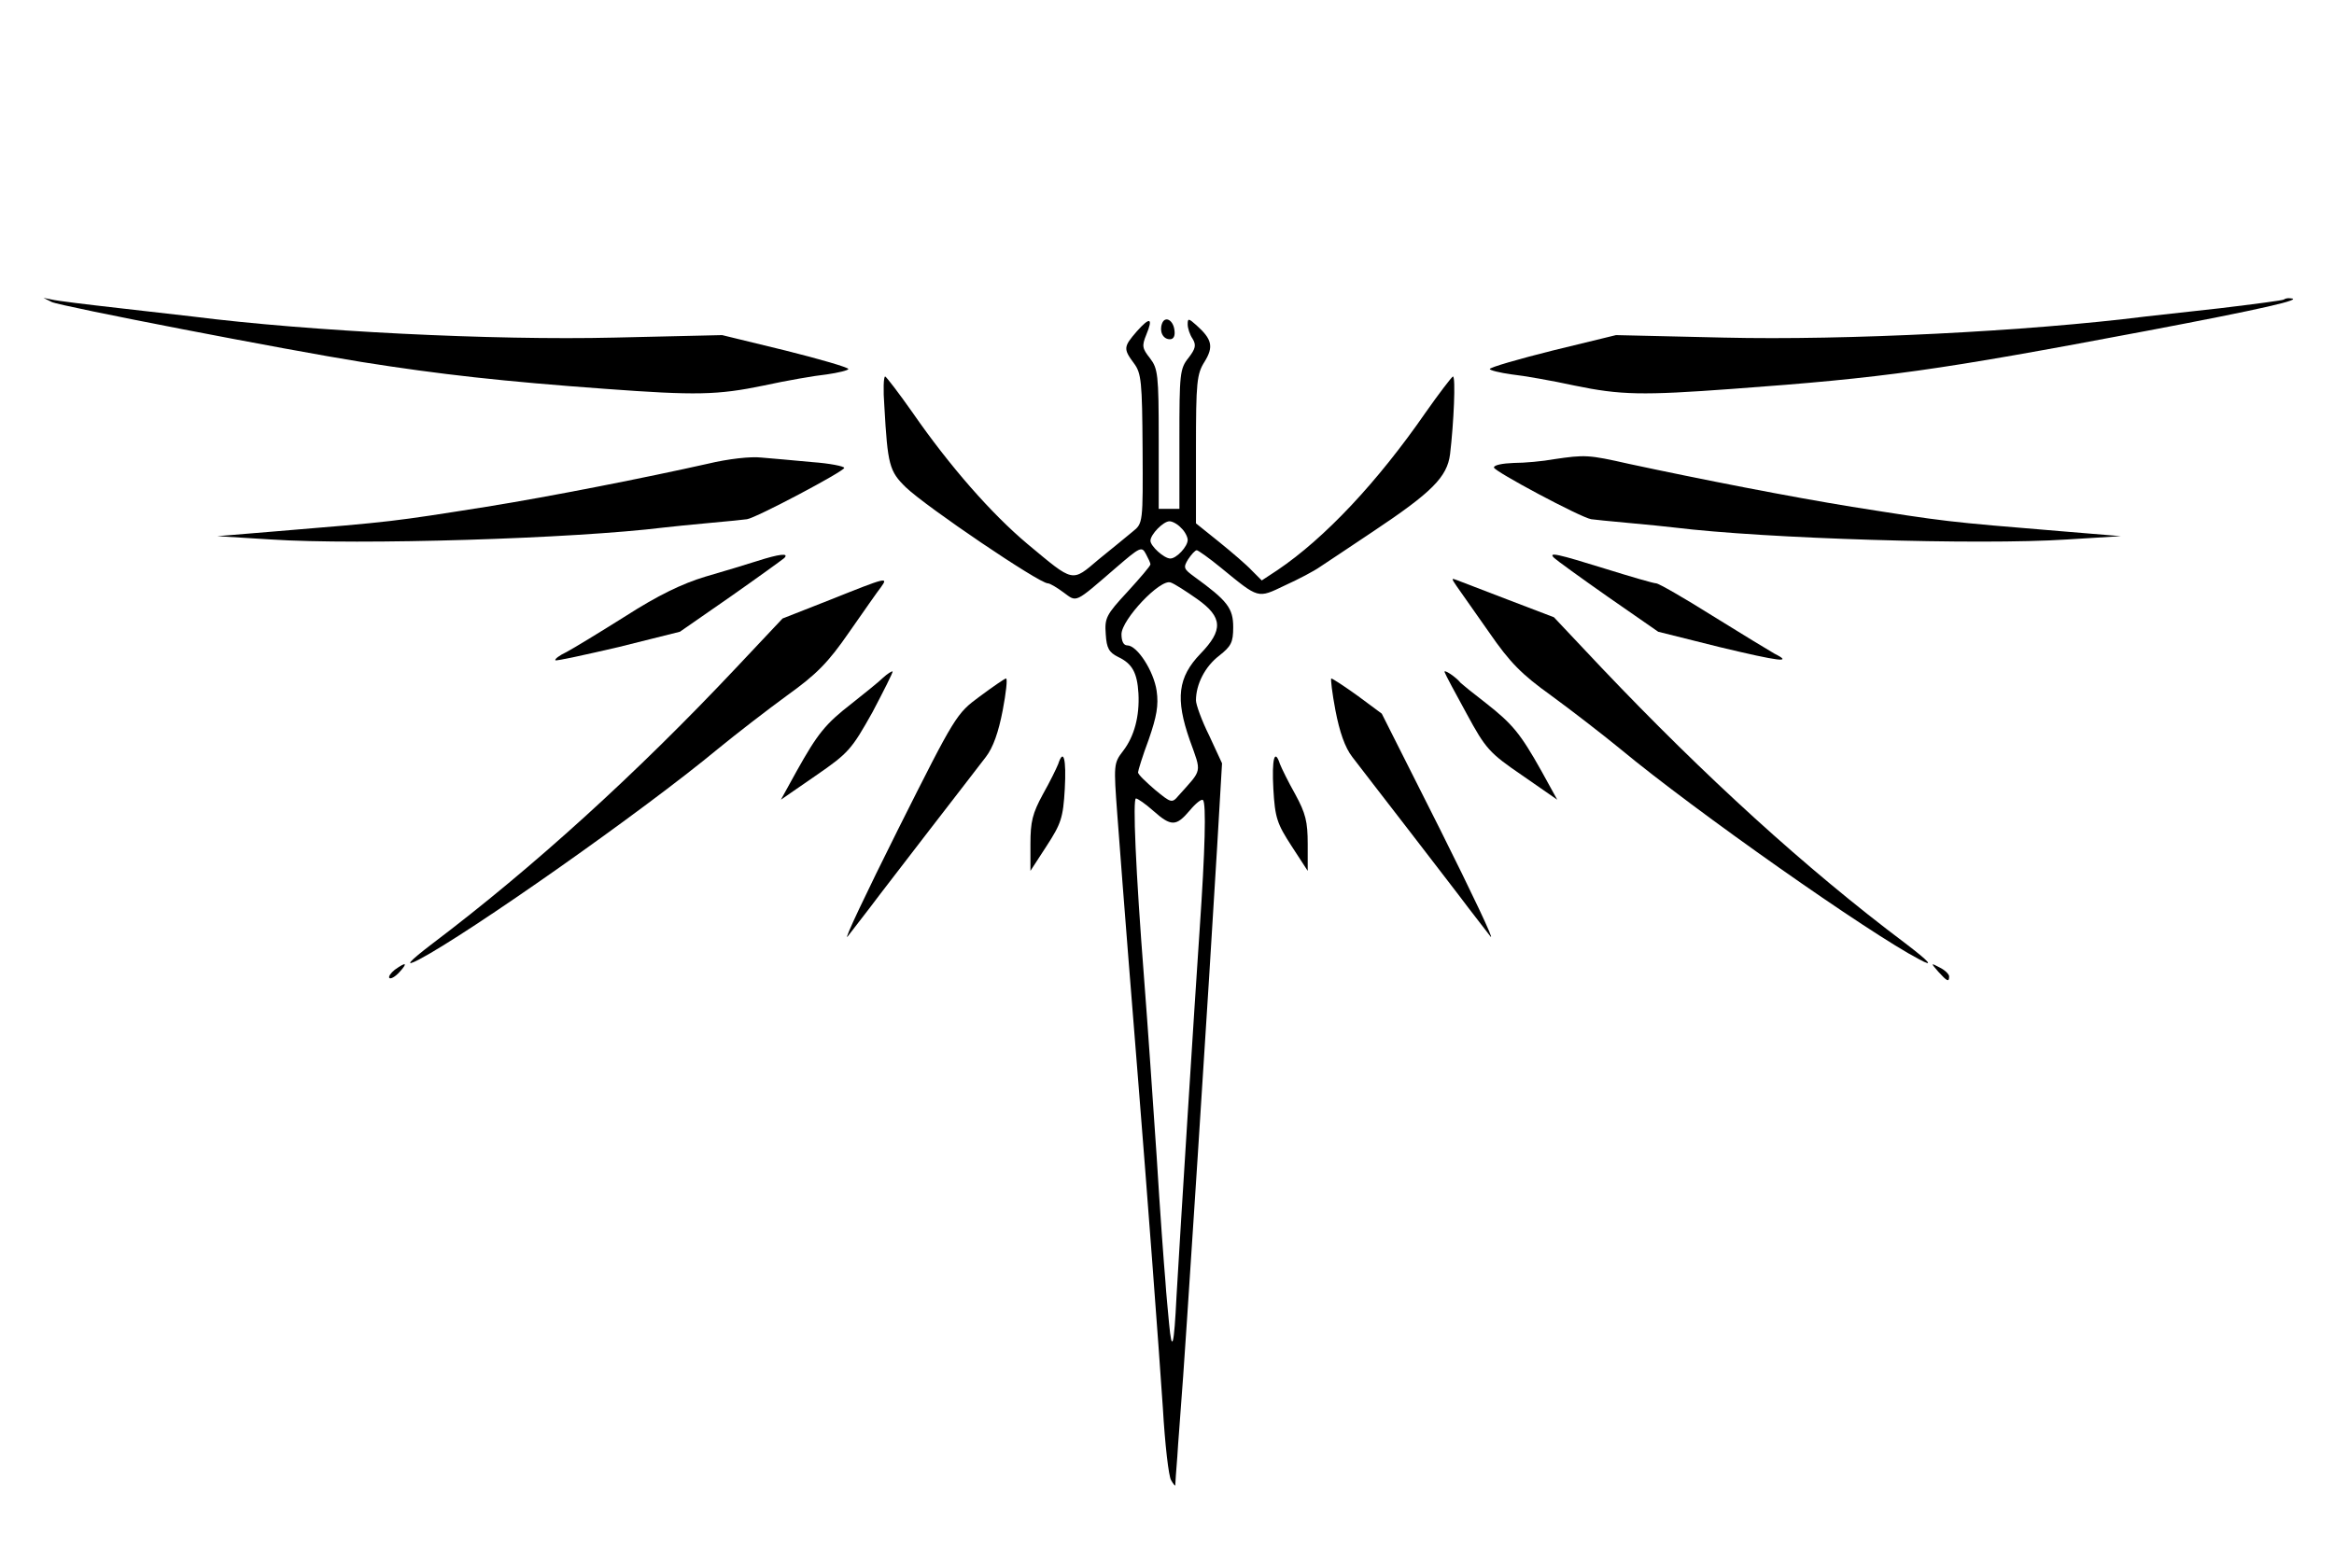 <?xml version="1.0" standalone="no"?>
<!DOCTYPE svg PUBLIC "-//W3C//DTD SVG 20010904//EN"
 "http://www.w3.org/TR/2001/REC-SVG-20010904/DTD/svg10.dtd">
<svg version="1.0" xmlns="http://www.w3.org/2000/svg"
 width="564pt" height="379pt" viewBox="0 0 564 379"
 preserveAspectRatio="xMidYMid meet">

<g transform="translate(0,379) scale(0.1,-0.1)"
fill="#000000" stroke="none">
<path d="M125 3060 c20 -10 573 -117 749 -145 189 -30 342 -47 590 -65 217
-16 270 -15 381 8 55 12 124 24 153 27 28 4 52 10 52 13 0 4 -69 24 -153 45
l-152 37 -260 -6 c-294 -7 -736 15 -1020 51 -16 2 -95 11 -175 20 -80 9 -154
18 -165 21 l-20 4 20 -10z"/>
<path d="M5519 3066 c-2 -2 -71 -11 -154 -21 -82 -9 -163 -18 -180 -20 -286
-36 -725 -58 -1020 -51 l-260 6 -152 -37 c-84 -21 -153 -41 -153 -45 0 -3 24
-9 53 -13 28 -3 97 -15 152 -27 111 -23 164 -24 381 -8 370 27 492 44 1000
140 280 53 385 77 348 79 -6 1 -13 -1 -15 -3z"/>
<path d="M2747 2989 c-32 -37 -33 -42 -7 -77 18 -24 20 -44 21 -207 1 -179 1
-180 -24 -200 -13 -11 -50 -41 -82 -67 -66 -56 -59 -57 -172 37 -87 73 -188
188 -278 318 -33 47 -63 86 -66 87 -4 0 -5 -33 -2 -72 8 -142 12 -157 52 -196
49 -47 322 -232 343 -232 5 0 22 -10 38 -22 33 -24 25 -28 127 60 58 50 62 52
72 33 6 -11 11 -22 11 -25 0 -4 -25 -33 -56 -67 -51 -55 -55 -63 -52 -102 2
-34 8 -44 30 -55 34 -16 46 -38 49 -88 3 -55 -10 -104 -37 -139 -23 -30 -23
-33 -14 -155 15 -202 41 -526 51 -650 20 -249 49 -633 59 -783 5 -87 14 -166
20 -175 5 -9 10 -15 10 -12 0 3 2 34 5 70 2 36 7 92 9 125 7 76 71 1071 87
1345 l12 205 -31 67 c-18 36 -32 75 -32 85 0 39 22 82 56 108 29 23 34 32 34
69 0 46 -14 64 -94 122 -26 19 -27 22 -15 42 8 12 17 22 21 22 3 0 30 -19 58
-42 93 -76 88 -75 155 -43 33 15 71 35 85 45 14 9 72 48 129 86 141 94 178
131 185 186 9 75 14 188 7 188 -3 -1 -33 -40 -66 -87 -117 -169 -244 -304
-358 -381 l-38 -25 -24 24 c-12 13 -48 44 -79 69 l-56 45 0 179 c0 163 2 182
21 212 22 36 18 54 -20 88 -19 17 -21 17 -21 2 0 -9 5 -25 12 -35 9 -15 7 -24
-10 -46 -21 -26 -22 -39 -22 -196 l0 -169 -25 0 -25 0 0 169 c0 156 -2 170
-21 195 -19 24 -20 30 -9 57 17 41 9 44 -23 8z m107 -475 c9 -8 16 -22 16 -29
0 -16 -27 -45 -42 -45 -15 0 -48 30 -48 43 0 15 31 47 46 47 7 0 20 -7 28 -16z
m39 -172 c62 -44 63 -75 8 -132 -55 -57 -61 -109 -26 -209 29 -81 31 -69 -27
-134 -16 -19 -18 -18 -57 14 -22 19 -41 37 -41 42 0 4 11 40 26 80 19 55 24
82 19 117 -7 48 -47 110 -71 110 -9 0 -14 10 -14 27 0 35 94 135 119 125 9 -3
37 -21 64 -40z m-106 -512 c43 -38 55 -38 88 1 14 17 29 29 32 25 8 -8 5 -122
-8 -311 -12 -175 -47 -731 -56 -888 -6 -122 -11 -140 -18 -66 -2 24 -7 71 -9
104 -3 33 -13 168 -21 300 -9 132 -22 323 -30 425 -21 270 -28 440 -20 440 4
0 23 -13 42 -30z"/>
<path d="M2808 3008 c-7 -19 2 -38 19 -38 9 0 13 8 11 22 -3 25 -23 35 -30 16z"/>
<path d="M1710 2669 c-147 -33 -379 -79 -535 -104 -227 -36 -226 -36 -505 -59
l-145 -12 130 -8 c213 -14 731 2 950 29 17 2 66 7 110 11 44 4 85 8 90 9 22 3
235 116 235 124 0 4 -35 11 -77 14 -43 4 -98 9 -123 11 -26 3 -80 -3 -130 -15z"/>
<path d="M3755 2680 c-27 -5 -71 -9 -97 -9 -27 -1 -48 -5 -48 -11 0 -9 210
-121 235 -125 6 -1 46 -5 90 -9 44 -4 94 -9 110 -11 219 -27 737 -43 950 -29
l130 8 -145 12 c-279 23 -278 23 -505 59 -148 24 -363 66 -540 104 -97 22
-105 22 -180 11z"/>
<path d="M1830 2434 c-25 -8 -81 -25 -126 -38 -56 -17 -114 -45 -192 -95 -62
-39 -126 -78 -143 -87 -17 -8 -29 -17 -27 -20 3 -2 71 13 153 32 l148 37 121
84 c67 47 125 89 131 94 13 13 -12 10 -65 -7z"/>
<path d="M3756 2441 c5 -5 63 -47 130 -94 l121 -84 148 -37 c146 -35 179 -39
133 -16 -12 7 -80 48 -149 91 -70 44 -131 79 -137 79 -6 0 -61 16 -122 35
-116 36 -141 42 -124 26z"/>
<path d="M2008 2341 l-117 -46 -113 -120 c-240 -255 -490 -482 -732 -665 -59
-45 -71 -59 -33 -39 120 63 540 358 722 509 44 36 119 94 167 129 71 51 99 79
150 153 35 50 69 99 77 109 18 25 14 24 -121 -30z"/>
<path d="M3520 2373 c8 -11 43 -61 78 -111 51 -74 79 -102 150 -153 48 -35
123 -93 167 -129 182 -151 602 -446 723 -509 37 -20 25 -6 -34 39 -241 181
-485 404 -734 666 l-115 122 -110 42 c-60 23 -117 45 -125 48 -13 5 -13 4 0
-15z"/>
<path d="M2134 2152 c-10 -10 -44 -37 -74 -61 -66 -51 -84 -74 -135 -165 l-38
-69 84 58 c80 55 87 64 137 153 28 53 50 97 49 99 -2 1 -12 -5 -23 -15z"/>
<path d="M3491 2165 c2 -6 26 -51 53 -100 46 -85 55 -95 134 -149 l85 -59 -38
69 c-51 91 -70 114 -135 165 -30 23 -57 45 -60 48 -13 16 -43 35 -39 26z"/>
<path d="M2368 2107 c-57 -42 -59 -45 -198 -322 -77 -154 -132 -270 -122 -259
9 12 34 44 54 70 20 27 86 112 145 189 60 77 120 156 135 175 18 23 31 61 41
113 8 42 12 77 8 77 -3 0 -32 -20 -63 -43z"/>
<path d="M3227 2073 c10 -52 23 -90 41 -113 15 -19 75 -98 135 -175 59 -77
125 -162 145 -189 20 -26 45 -58 54 -70 10 -11 -45 105 -122 259 l-141 280
-58 43 c-32 23 -61 42 -64 42 -2 0 2 -35 10 -77z"/>
<path d="M2557 1943 c-4 -10 -20 -43 -37 -73 -25 -46 -30 -66 -30 -120 l0 -65
39 60 c35 54 40 68 44 138 4 72 -3 100 -16 60z"/>
<path d="M3077 1883 c4 -70 9 -84 44 -138 l39 -60 0 65 c0 54 -5 74 -30 120
-17 30 -33 63 -37 73 -13 40 -20 12 -16 -60z"/>
<path d="M954 1446 c-10 -8 -16 -17 -13 -20 3 -3 14 3 24 14 21 23 17 26 -11
6z"/>
<path d="M4684 1441 c21 -23 26 -26 26 -11 0 5 -10 15 -22 21 -23 12 -23 12
-4 -10z"/>
</g>
</svg>
